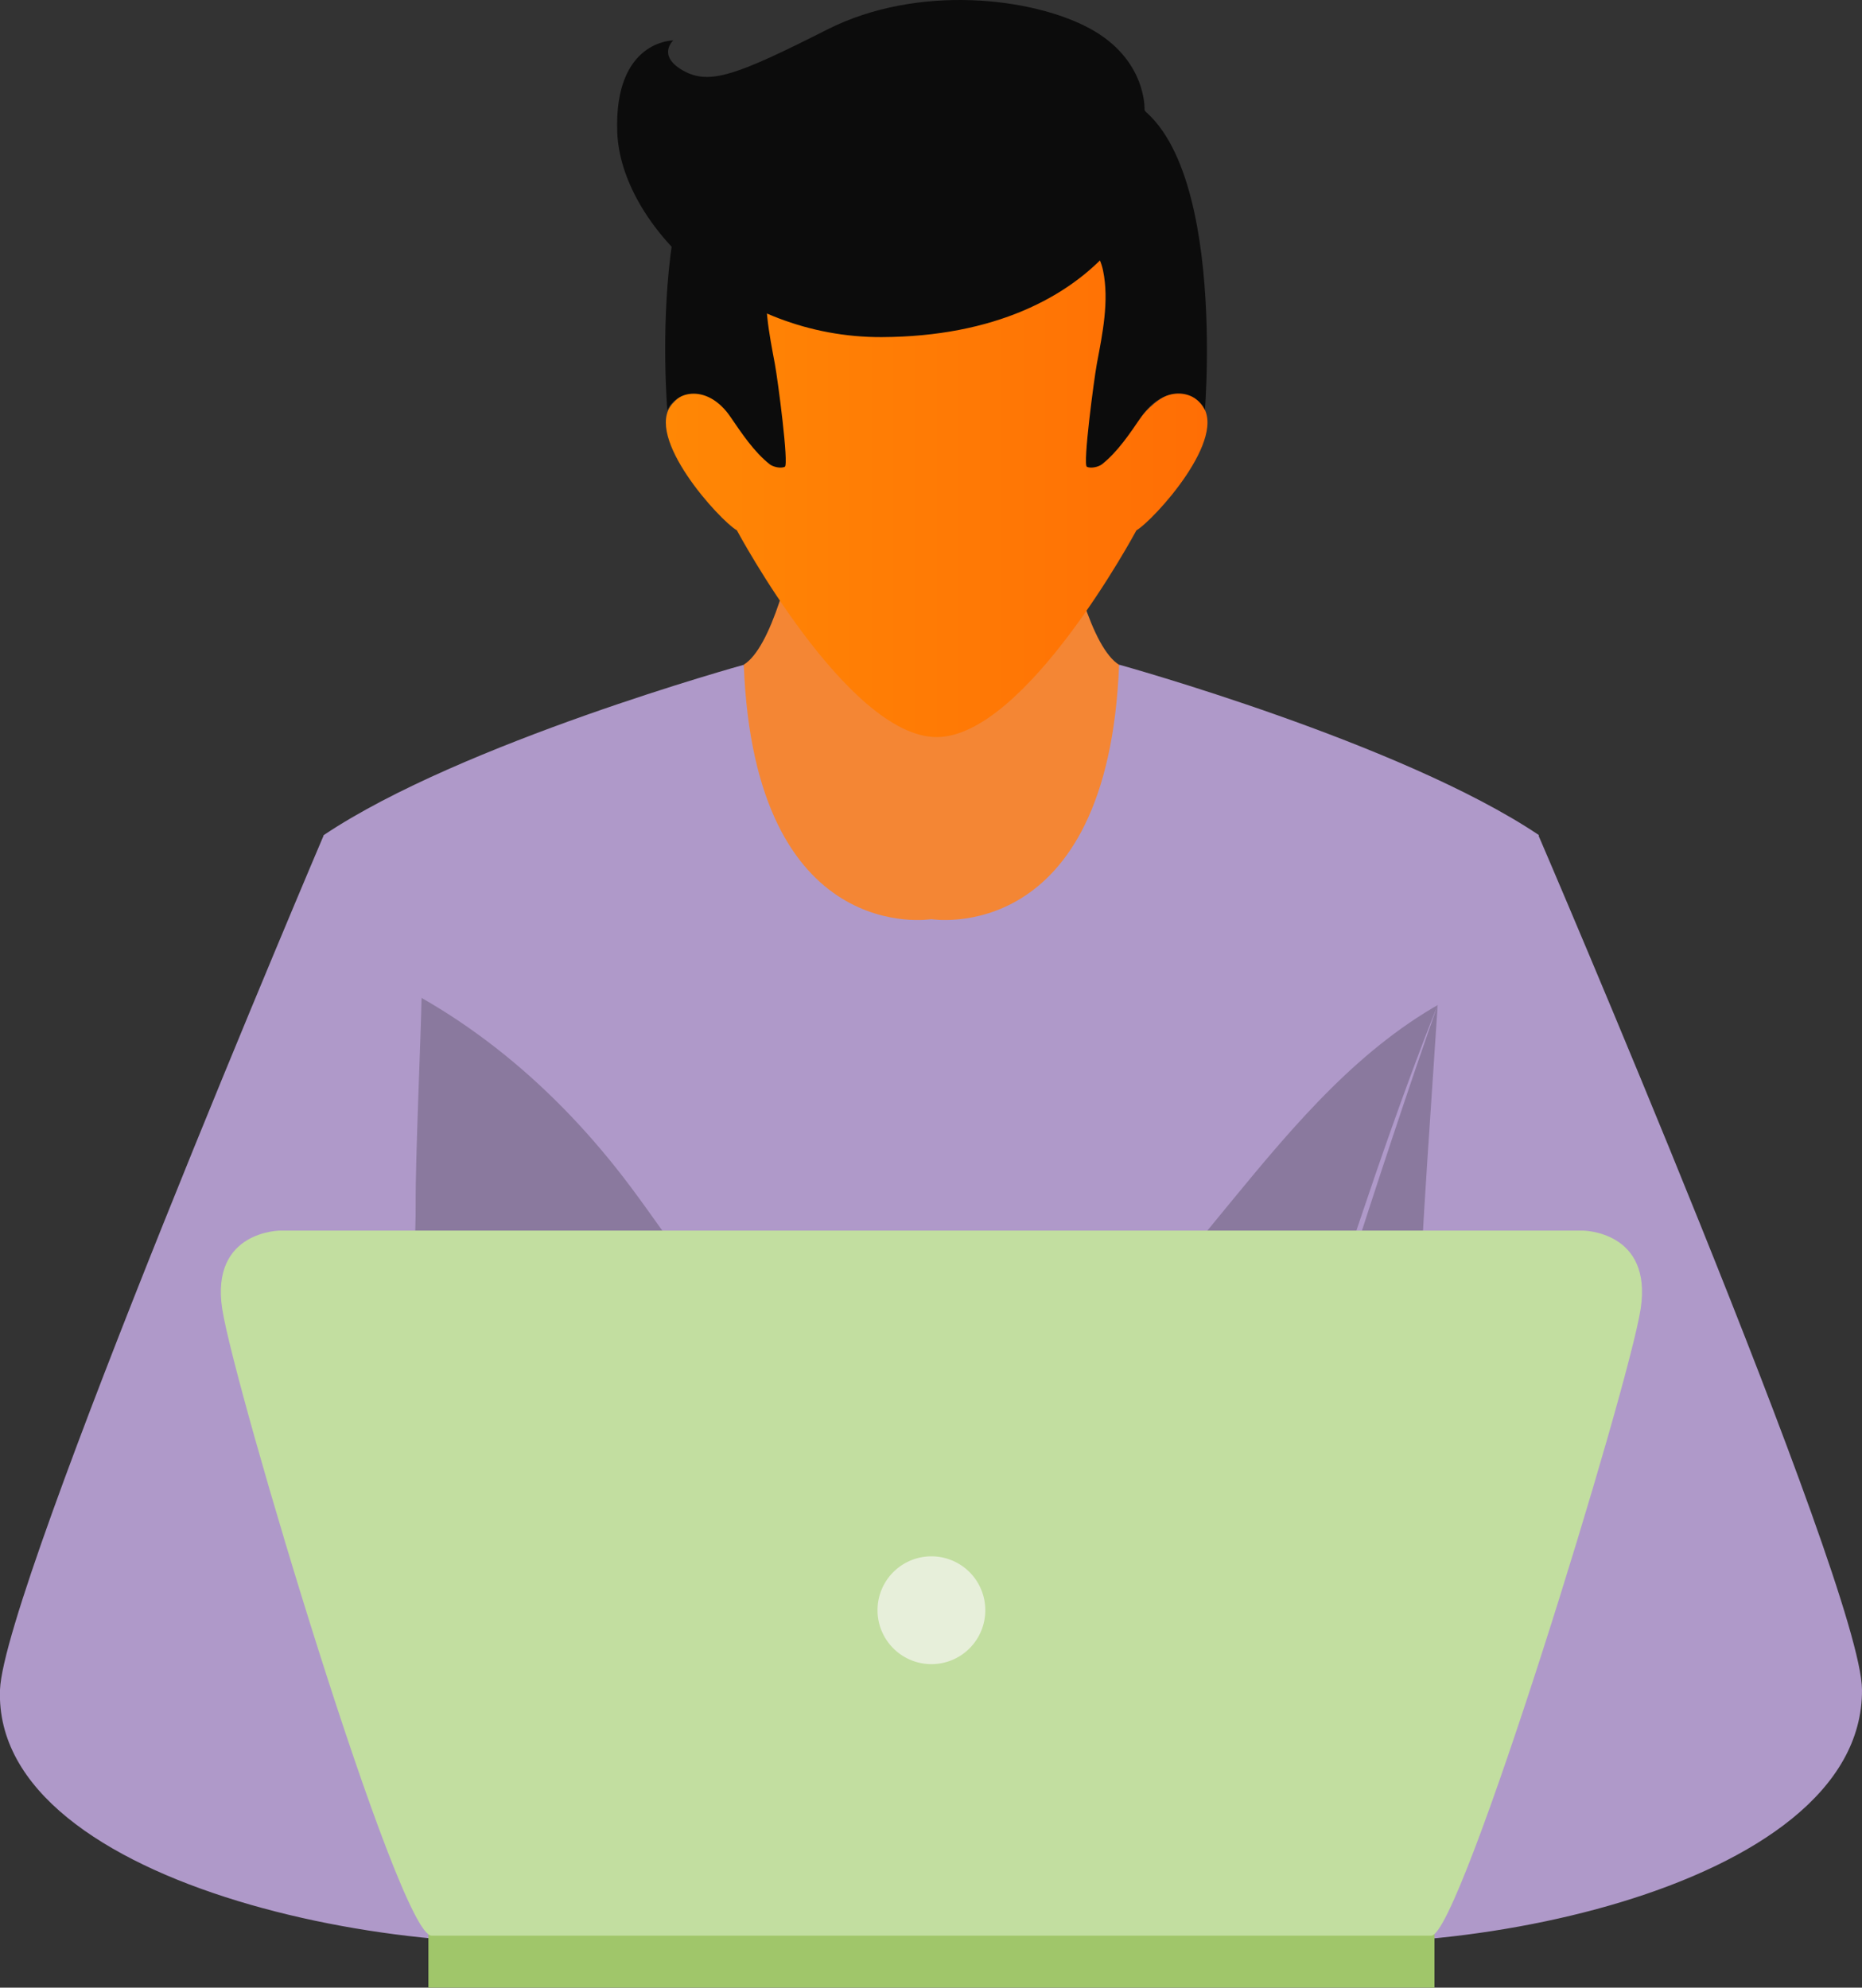 <svg width="89" height="95" fill="none" xmlns="http://www.w3.org/2000/svg"><rect width="100%" height="100%" fill="#333333" stroke="none"/><g clip-path="url(#a)"><path d="M49.476 16.661h-9.911s-1.43 13.501-4.014 15.107c0 0-3.19 15.954 8.969 15.954 14.715 0 8.97-15.948 8.97-15.948-2.586-1.612-4.014-15.113-4.014-15.113Z" fill="#F48634"/><path d="M57.408 19.304c-1.373-1.58-3.022.824-3.022.824s2.262-8.93 0-12.842c-2.263-3.912-9.61-1.853-9.61-1.853s-7.355-2.061-9.621 1.853c-2.266 3.915 0 12.842 0 12.842s-1.65-2.404-3.023-.824c-1.372 1.58 2.263 5.563 3.09 6.044 0 0 5.29 9.881 9.548 9.881s9.548-9.881 9.548-9.881c.824-.481 4.464-4.464 3.09-6.044Z" fill="url(#b)"/><path d="M42.922 8.969s-5.564.978-6.182 3.966c-.3 1.45.03 3.024.296 4.454.142.758.677 4.823.477 4.92-.2.098-.573 0-.723-.119-.753-.595-1.342-1.487-1.88-2.271-1.057-1.548-2.575-1.289-3.013-.31 0 0-1.236-14.653 4.894-15.167 6.13-.514 6.13 4.527 6.13 4.527ZM46.543 8.969s5.563.978 6.182 3.965c.3 1.452-.03 3.025-.298 4.454-.14.759-.675 4.823-.477 4.921.2.098.572 0 .722-.119.754-.595 1.344-1.487 1.88-2.272 1.058-1.547 2.601-1.301 3.04-.322 0 0 1.21-14.644-4.921-15.154-6.13-.51-6.128 4.527-6.128 4.527Z" fill="#0C0C0C"/><path d="M54.707 5.25s.12-2.413-2.63-3.895c-2.75-1.482-8.217-2.126-12.533.055-4.315 2.18-5.629 2.677-6.895 1.962-1.265-.716-.469-1.44-.469-1.44s-2.834-.014-2.677 4.38c.157 4.395 5.585 9.831 12.646 9.8 10.784-.047 14.24-7.6 12.558-10.863Z" fill="#0C0C0C"/><path d="M53.49 31.768c-.521 13.557-8.972 12.164-8.972 12.164s-8.446 1.4-8.967-12.158c0 0-13.493 3.728-20.074 8.138 0 0 2.801 11.845 2.977 24.987l7.714 29.87 18.348-3.344 18.347 3.344 7.715-29.87c.178-13.142 2.977-24.987 2.977-24.987-6.576-4.416-20.065-8.144-20.065-8.144Z" fill="#AF99C9"/><path d="M69.251 47.742c-8.387 4.467-12.465 14.748-20.61 19.786-8.427 5.216-14.392-5.318-18.491-10.793-3.536-4.726-8.02-8.526-13.49-10.736.788 4.692 1.698 11.588 1.797 18.894l7.713 29.87 18.349-2.245 18.347 2.245 7.714-29.87c.097-7.162.972-13.922 1.75-18.606-1.066.462-2.107.935-3.079 1.455Z" fill="#8A799E"/><path d="M15.48 39.906S.187 75.812 0 80.757c-.357 9.578 20.602 13.454 30.153 11.695l3.89-.714S19.866 39.646 15.48 39.906ZM73.526 39.906S88.968 75.808 89 80.757c.063 9.687-20.602 13.454-30.154 11.695l-3.889-.714s14.182-52.092 18.57-51.832Z" fill="#AF99C9"/><path d="M20.149 47.694c-.025 1.666-.295 7.684-.281 9.825.042 6.68-2.326 13.573.12 20.194 1.845 5 4.803 10.088 7.53 14.893.885.045 1.771-.006 2.645-.154l7.465-7.605s-9.23-24.075-17.479-37.153ZM64.403 92.27c1.216-3.026 1.962-6.21 1.847-9.606-.224-6.657 1.47-13.072 1.576-19.732.046-2.878.724-12.166.892-14.896-5.41 15.339-13.76 43.7-13.76 43.7l3.888.715c1.598.295 3.502.192 5.557-.181Z" fill="#8A799E"/><path d="M68.564 92.15H20.477V95h48.087v-2.85Z" fill="#A0C66A"/><path d="M75.636 58.815H13.404s-3.358 0-2.782 3.747c.577 3.746 8.42 29.952 10.003 29.952h47.791c1.391 0 9.427-26.205 10.003-29.952.577-3.748-2.783-3.747-2.783-3.747Z" fill="#C2DEA0"/><path d="M47.095 76.96a2.574 2.574 0 0 1-4.397 1.821 2.575 2.575 0 1 1 3.643-3.642 2.574 2.574 0 0 1 .754 1.822Z" fill="#E7EFDA"/></g><defs><linearGradient id="b" x1="31.825" y1="20.063" x2="57.715" y2="20.063" gradientUnits="userSpaceOnUse"><stop stop-color="#FF8705"/><stop offset="1" stop-color="#FF6E05"/></linearGradient><clipPath id="a"><path fill="#fff" d="M0 0h89v95H0z"/></clipPath></defs></svg>